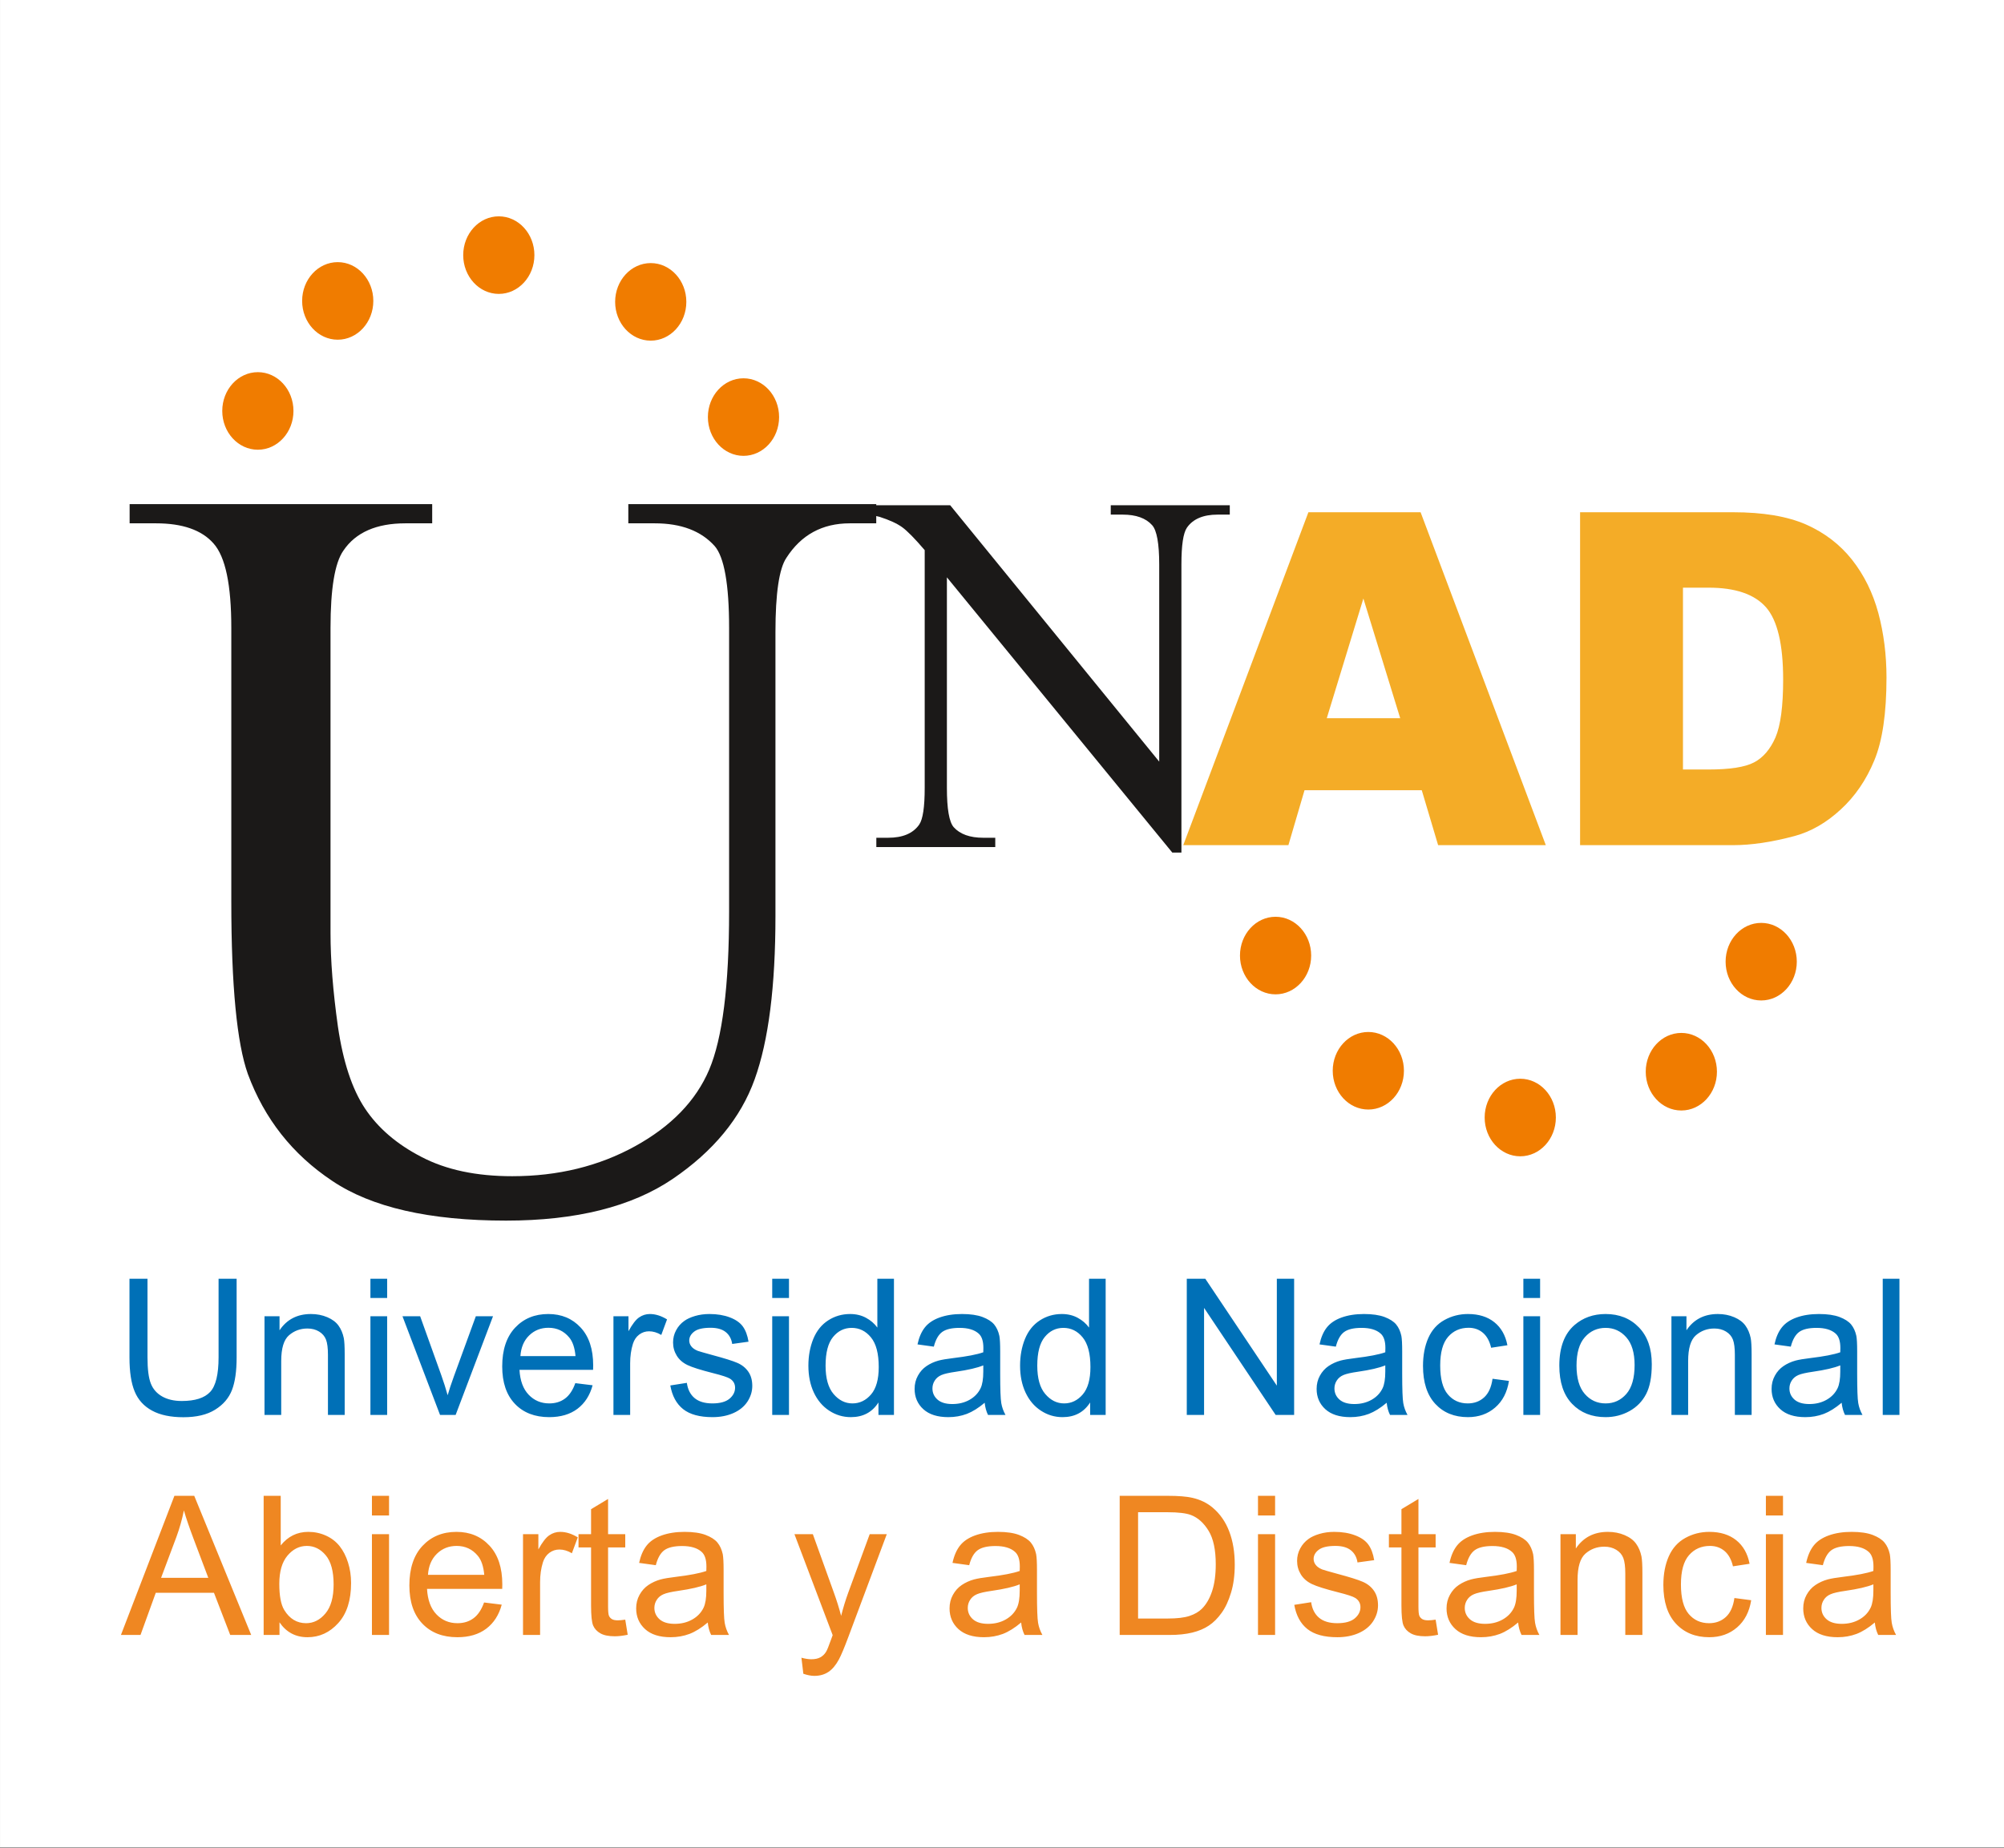 <?xml version="1.0" encoding="UTF-8"?>
<svg xmlns="http://www.w3.org/2000/svg" xmlns:xlink="http://www.w3.org/1999/xlink" width="530.7pt" height="489.5pt" viewBox="0 0 530.7 489.5" version="1.1">
<rect x="0" y="0" width="530.7" height="489.5" fill="#333333" stroke="none"/>
<defs>
<clipPath id="clip1">
  <path d="M 0 0 L 530.699 0 L 530.699 489.5 L 0 489.5 Z M 0 0 "/>
</clipPath>
</defs>
<g id="surface1">
<g clip-path="url(#clip1)" clip-rule="nonzero">
<path style=" stroke:none;fill-rule:evenodd;fill:rgb(100%,100%,100%);fill-opacity:1;" d="M 0.004 489.406 L 530.793 489.406 L 530.793 -0.023 L 0.004 -0.023 Z M 0.004 489.406 "/>
</g>
<path style=" stroke:none;fill-rule:evenodd;fill:rgb(10.594%,9.813%,9.424%);fill-opacity:1;" d="M 166.391 138.625 L 166.391 133.539 L 232.047 133.539 L 232.047 138.625 L 225.047 138.625 C 217.77 138.625 212.168 141.66 208.25 147.773 C 206.336 150.617 205.355 157.152 205.355 167.465 L 205.355 242.645 C 205.355 261.262 203.535 275.684 199.848 285.902 C 196.164 296.168 188.883 304.988 178.102 312.312 C 167.277 319.641 152.578 323.328 134.004 323.328 C 113.75 323.328 98.398 319.828 87.945 312.781 C 77.445 305.781 70.027 296.355 65.641 284.504 C 62.746 276.383 61.254 261.168 61.254 238.816 L 61.254 166.344 C 61.254 154.957 59.715 147.492 56.539 143.945 C 53.414 140.398 48.328 138.625 41.328 138.625 L 34.328 138.625 L 34.328 133.539 L 114.453 133.539 L 114.453 138.625 L 107.359 138.625 C 99.707 138.625 94.199 141.008 90.934 145.859 C 88.645 149.125 87.527 155.984 87.527 166.344 L 87.527 247.168 C 87.527 254.355 88.18 262.617 89.484 271.902 C 90.84 281.188 93.219 288.469 96.672 293.648 C 100.125 298.828 105.117 303.121 111.652 306.48 C 118.184 309.887 126.164 311.566 135.637 311.566 C 147.77 311.566 158.598 308.906 168.164 303.633 C 177.73 298.363 184.309 291.594 187.809 283.336 C 191.309 275.074 193.082 261.121 193.082 241.43 L 193.082 166.344 C 193.082 154.773 191.777 147.539 189.258 144.645 C 185.664 140.633 180.391 138.625 173.391 138.625 Z M 166.391 138.625 "/>
<path style=" stroke:none;fill-rule:evenodd;fill:rgb(95.702%,67.381%,15.282%);fill-opacity:1;" d="M 376.512 209.32 L 345.465 209.32 L 341.195 223.875 L 313.352 223.875 L 346.492 135.688 L 376.203 135.688 L 409.363 223.875 L 380.844 223.875 Z M 370.801 190.242 L 361.051 158.543 L 351.359 190.242 Z M 418.438 135.688 L 458.93 135.688 C 466.895 135.688 473.344 136.777 478.27 138.934 C 483.18 141.109 487.242 144.211 490.445 148.254 C 493.648 152.32 495.969 157.02 497.426 162.402 C 498.863 167.781 499.582 173.469 499.582 179.484 C 499.582 188.91 498.516 196.219 496.359 201.414 C 494.223 206.609 491.246 210.961 487.43 214.453 C 483.629 217.961 479.543 220.305 475.172 221.473 C 469.195 223.074 463.773 223.875 458.93 223.875 L 418.438 223.875 Z M 445.684 155.668 L 445.684 203.836 L 452.359 203.836 C 458.066 203.836 462.109 203.219 464.512 201.949 C 466.914 200.695 468.805 198.477 470.18 195.336 C 471.535 192.195 472.215 187.082 472.215 180.02 C 472.215 170.676 470.695 164.289 467.656 160.84 C 464.594 157.391 459.543 155.668 452.48 155.668 Z M 445.684 155.668 "/>
<path style=" stroke:none;fill-rule:evenodd;fill:rgb(10.594%,9.813%,9.424%);fill-opacity:1;" d="M 227.059 133.832 L 251.625 133.832 L 306.984 201.746 L 306.984 149.535 C 306.984 143.973 306.344 140.484 305.113 139.117 C 303.449 137.25 300.852 136.316 297.297 136.316 L 294.152 136.316 L 294.152 133.832 L 325.672 133.832 L 325.672 136.316 L 322.457 136.316 C 318.629 136.316 315.918 137.477 314.32 139.781 C 313.34 141.215 312.863 144.453 312.863 149.535 L 312.863 225.836 L 310.445 225.836 L 250.758 152.93 L 250.758 208.699 C 250.758 214.258 251.352 217.723 252.559 219.113 C 254.246 220.98 256.867 221.914 260.375 221.914 L 263.566 221.914 L 263.566 224.379 L 232.07 224.379 L 232.07 221.914 L 235.195 221.914 C 239.066 221.914 241.801 220.754 243.422 218.43 C 244.402 217.016 244.879 213.758 244.879 208.699 L 244.879 145.727 C 242.258 142.652 240.254 140.625 238.906 139.645 C 237.539 138.664 235.559 137.75 232.938 136.91 C 231.637 136.52 229.68 136.316 227.059 136.316 Z M 227.059 133.832 "/>
<path style=" stroke:none;fill-rule:evenodd;fill:rgb(94.139%,48.631%,0%);fill-opacity:1;" d="M 68.285 98.582 C 63.082 98.582 58.859 103.184 58.859 108.855 C 58.859 114.527 63.082 119.129 68.285 119.129 C 73.492 119.129 77.715 114.527 77.715 108.855 C 77.715 103.184 73.492 98.582 68.285 98.582 Z M 132.094 57.305 C 126.887 57.305 122.668 61.906 122.668 67.578 C 122.668 73.25 126.887 77.852 132.094 77.852 C 137.297 77.852 141.52 73.25 141.52 67.578 C 141.52 61.906 137.297 57.305 132.094 57.305 Z M 89.438 69.438 C 84.23 69.438 80.012 74.039 80.012 79.711 C 80.012 85.383 84.23 89.984 89.438 89.984 C 94.641 89.984 98.863 85.383 98.863 79.711 C 98.863 74.039 94.641 69.438 89.438 69.438 Z M 196.891 100.207 C 191.688 100.207 187.465 104.805 187.465 110.48 C 187.465 116.152 191.688 120.75 196.891 120.75 C 202.098 120.75 206.32 116.152 206.32 110.48 C 206.32 104.805 202.098 100.207 196.891 100.207 Z M 172.328 69.688 C 167.121 69.688 162.902 74.289 162.902 79.961 C 162.902 85.633 167.121 90.234 172.328 90.234 C 177.531 90.234 181.754 85.633 181.754 79.961 C 181.754 74.289 177.531 69.688 172.328 69.688 Z M 172.328 69.688 "/>
<path style=" stroke:none;fill-rule:evenodd;fill:rgb(94.139%,48.631%,0%);fill-opacity:1;" d="M 466.402 265.012 C 471.605 265.012 475.828 260.414 475.828 254.738 C 475.828 249.066 471.605 244.465 466.402 244.465 C 461.195 244.465 456.977 249.066 456.977 254.738 C 456.977 260.414 461.195 265.012 466.402 265.012 Z M 402.594 306.293 C 407.801 306.293 412.023 301.691 412.023 296.02 C 412.023 290.348 407.801 285.746 402.594 285.746 C 397.391 285.746 393.168 290.348 393.168 296.02 C 393.168 301.691 397.391 306.293 402.594 306.293 Z M 445.25 294.16 C 450.457 294.16 454.68 289.559 454.68 283.887 C 454.68 278.215 450.457 273.613 445.25 273.613 C 440.047 273.613 435.824 278.215 435.824 283.887 C 435.824 289.559 440.047 294.16 445.25 294.16 Z M 337.797 263.391 C 343 263.391 347.223 258.789 347.223 253.117 C 347.223 247.445 343 242.844 337.797 242.844 C 332.59 242.844 328.371 247.445 328.371 253.117 C 328.371 258.789 332.59 263.391 337.797 263.391 Z M 362.359 293.906 C 367.566 293.906 371.789 289.309 371.789 283.633 C 371.789 277.961 367.566 273.363 362.359 273.363 C 357.156 273.363 352.934 277.961 352.934 283.633 C 352.934 289.309 357.156 293.906 362.359 293.906 Z M 362.359 293.906 "/>
<path style=" stroke:none;fill-rule:evenodd;fill:rgb(0%,43.921%,71.68%);fill-opacity:1;" d="M 57.883 338.723 L 62.664 338.723 L 62.664 359.57 C 62.664 363.191 62.254 366.07 61.43 368.203 C 60.605 370.336 59.129 372.07 56.984 373.402 C 54.844 374.746 52.039 375.41 48.559 375.41 C 45.184 375.41 42.41 374.832 40.27 373.664 C 38.121 372.504 36.582 370.816 35.668 368.605 C 34.742 366.398 34.289 363.391 34.289 359.57 L 34.289 338.723 L 39.059 338.723 L 39.059 359.543 C 39.059 362.676 39.355 364.988 39.934 366.465 C 40.512 367.953 41.52 369.094 42.934 369.902 C 44.352 370.707 46.09 371.109 48.141 371.109 C 51.652 371.109 54.156 370.312 55.648 368.715 C 57.137 367.129 57.883 364.07 57.883 359.543 Z M 70.047 374.797 L 70.047 348.668 L 74.027 348.668 L 74.027 352.379 C 75.953 349.508 78.723 348.07 82.344 348.07 C 83.922 348.07 85.367 348.355 86.688 348.918 C 88.016 349.488 88.996 350.23 89.652 351.152 C 90.316 352.066 90.77 353.16 91.039 354.422 C 91.199 355.242 91.281 356.68 91.281 358.73 L 91.281 374.797 L 86.848 374.797 L 86.848 358.898 C 86.848 357.102 86.68 355.746 86.332 354.848 C 85.988 353.957 85.375 353.246 84.504 352.715 C 83.621 352.176 82.598 351.91 81.41 351.91 C 79.523 351.91 77.902 352.516 76.523 353.707 C 75.152 354.906 74.473 357.176 74.473 360.527 L 74.473 374.797 Z M 98.094 338.723 L 102.527 338.723 L 102.527 343.82 L 98.094 343.82 Z M 98.094 348.668 L 102.527 348.668 L 102.527 374.797 L 98.094 374.797 Z M 116.531 374.797 L 106.586 348.668 L 111.266 348.668 L 116.875 364.316 C 117.48 366.004 118.035 367.758 118.547 369.582 C 118.941 368.203 119.488 366.551 120.191 364.609 L 126.008 348.668 L 130.559 348.668 L 120.664 374.797 Z M 152.355 366.383 L 156.934 366.945 C 156.211 369.625 154.875 371.699 152.926 373.176 C 150.969 374.648 148.477 375.387 145.441 375.387 C 141.621 375.387 138.59 374.211 136.355 371.859 C 134.113 369.508 132.996 366.207 132.996 361.953 C 132.996 357.555 134.129 354.145 136.387 351.715 C 138.656 349.289 141.586 348.07 145.199 348.07 C 148.695 348.07 151.551 349.262 153.758 351.641 C 155.977 354.016 157.086 357.367 157.086 361.676 C 157.086 361.945 157.078 362.34 157.059 362.863 L 137.57 362.863 C 137.73 365.734 138.547 367.934 140.008 369.457 C 141.469 370.984 143.285 371.75 145.469 371.75 C 147.09 371.75 148.477 371.32 149.625 370.465 C 150.777 369.617 151.684 368.254 152.355 366.383 Z M 137.816 359.215 L 152.406 359.215 C 152.215 357.023 151.652 355.371 150.734 354.277 C 149.324 352.574 147.492 351.715 145.25 351.715 C 143.219 351.715 141.504 352.395 140.117 353.758 C 138.73 355.117 137.969 356.941 137.816 359.215 Z M 162.453 374.797 L 162.453 348.668 L 166.434 348.668 L 166.434 352.621 C 167.449 350.773 168.391 349.547 169.258 348.961 C 170.113 348.371 171.062 348.07 172.094 348.07 C 173.59 348.07 175.102 348.551 176.648 349.496 L 175.121 353.613 C 174.043 352.969 172.961 352.648 171.879 352.648 C 170.902 352.648 170.039 352.941 169.266 353.523 C 168.492 354.109 167.945 354.914 167.617 355.949 C 167.121 357.52 166.879 359.242 166.879 361.113 L 166.879 374.797 Z M 177.512 366.996 L 181.891 366.305 C 182.133 368.062 182.82 369.406 183.949 370.348 C 185.066 371.277 186.637 371.75 188.66 371.75 C 190.691 371.75 192.203 371.328 193.188 370.508 C 194.172 369.676 194.664 368.699 194.664 367.59 C 194.664 366.582 194.23 365.801 193.355 365.223 C 192.75 364.828 191.238 364.332 188.828 363.727 C 185.586 362.902 183.324 362.199 182.074 361.594 C 180.824 360.996 179.863 360.164 179.219 359.105 C 178.57 358.047 178.242 356.883 178.242 355.605 C 178.242 354.438 178.512 353.363 179.051 352.371 C 179.578 351.371 180.309 350.547 181.227 349.895 C 181.914 349.391 182.855 348.953 184.039 348.598 C 185.234 348.246 186.508 348.07 187.871 348.07 C 189.918 348.07 191.719 348.371 193.27 348.961 C 194.824 349.547 195.969 350.348 196.707 351.355 C 197.445 352.371 197.949 353.715 198.227 355.402 L 193.902 356 C 193.699 354.656 193.129 353.605 192.188 352.852 C 191.246 352.094 189.91 351.715 188.188 351.715 C 186.156 351.715 184.703 352.051 183.84 352.723 C 182.965 353.395 182.527 354.184 182.527 355.082 C 182.527 355.664 182.715 356.176 183.074 356.637 C 183.434 357.117 183.996 357.504 184.77 357.824 C 185.215 357.98 186.52 358.359 188.684 358.949 C 191.816 359.789 194.004 360.469 195.238 361.004 C 196.48 361.535 197.453 362.316 198.16 363.332 C 198.867 364.348 199.219 365.609 199.219 367.121 C 199.219 368.598 198.781 369.984 197.926 371.297 C 197.059 372.598 195.816 373.605 194.195 374.32 C 192.574 375.035 190.734 375.387 188.684 375.387 C 185.281 375.387 182.695 374.68 180.914 373.27 C 179.133 371.859 178 369.766 177.512 366.996 Z M 204.5 338.723 L 208.938 338.723 L 208.938 343.82 L 204.5 343.82 Z M 204.5 348.668 L 208.938 348.668 L 208.938 374.797 L 204.5 374.797 Z M 232.633 374.797 L 232.633 371.496 C 230.977 374.094 228.543 375.387 225.324 375.387 C 223.242 375.387 221.328 374.816 219.578 373.664 C 217.832 372.523 216.48 370.918 215.512 368.852 C 214.555 366.793 214.078 364.434 214.078 361.754 C 214.078 359.148 214.516 356.781 215.379 354.656 C 216.254 352.531 217.555 350.902 219.293 349.773 C 221.031 348.641 222.98 348.07 225.133 348.07 C 226.703 348.07 228.105 348.406 229.332 349.07 C 230.566 349.734 231.566 350.598 232.34 351.664 L 232.34 338.723 L 236.738 338.723 L 236.738 374.797 Z M 218.629 361.754 C 218.629 365.105 219.336 367.609 220.746 369.262 C 222.156 370.918 223.82 371.75 225.746 371.75 C 227.676 371.75 229.324 370.949 230.676 369.371 C 232.027 367.793 232.707 365.375 232.707 362.121 C 232.707 358.543 232.02 355.926 230.641 354.254 C 229.266 352.574 227.566 351.742 225.543 351.742 C 223.578 351.742 221.93 352.547 220.613 354.152 C 219.293 355.754 218.629 358.293 218.629 361.754 Z M 260.762 371.574 C 259.117 372.969 257.539 373.949 256.027 374.531 C 254.504 375.102 252.875 375.387 251.137 375.387 C 248.266 375.387 246.062 374.688 244.52 373.285 C 242.98 371.883 242.207 370.086 242.207 367.91 C 242.207 366.625 242.492 365.457 243.082 364.398 C 243.66 363.34 244.426 362.492 245.367 361.855 C 246.316 361.215 247.375 360.727 248.559 360.402 C 249.422 360.176 250.734 359.949 252.488 359.738 C 256.066 359.309 258.707 358.805 260.395 358.207 C 260.41 357.605 260.418 357.219 260.418 357.059 C 260.418 355.25 260 353.977 259.16 353.246 C 258.031 352.238 256.344 351.742 254.121 351.742 C 252.035 351.742 250.5 352.102 249.5 352.832 C 248.508 353.562 247.777 354.855 247.297 356.715 L 242.973 356.117 C 243.367 354.27 244.016 352.766 244.914 351.633 C 245.812 350.488 247.121 349.605 248.828 348.992 C 250.531 348.379 252.508 348.07 254.758 348.07 C 256.992 348.07 258.797 348.34 260.191 348.859 C 261.586 349.391 262.609 350.043 263.273 350.84 C 263.93 351.641 264.383 352.641 264.652 353.859 C 264.797 354.613 264.871 355.973 264.871 357.941 L 264.871 363.844 C 264.871 367.969 264.965 370.574 265.156 371.656 C 265.34 372.75 265.719 373.797 266.273 374.797 L 261.645 374.797 C 261.191 373.883 260.891 372.809 260.762 371.574 Z M 260.395 361.676 C 258.781 362.34 256.371 362.895 253.16 363.359 C 251.34 363.617 250.047 363.91 249.297 364.238 C 248.543 364.566 247.953 365.047 247.551 365.684 C 247.141 366.312 246.93 367.012 246.93 367.785 C 246.93 368.969 247.383 369.953 248.273 370.742 C 249.164 371.523 250.473 371.918 252.195 371.918 C 253.902 371.918 255.422 371.547 256.75 370.801 C 258.074 370.051 259.059 369.027 259.68 367.734 C 260.16 366.734 260.395 365.258 260.395 363.309 Z M 288.691 374.797 L 288.691 371.496 C 287.039 374.094 284.602 375.387 281.383 375.387 C 279.301 375.387 277.387 374.816 275.641 373.664 C 273.891 372.523 272.539 370.918 271.574 368.852 C 270.617 366.793 270.137 364.434 270.137 361.754 C 270.137 359.148 270.574 356.781 271.438 354.656 C 272.312 352.531 273.613 350.902 275.355 349.773 C 277.094 348.641 279.043 348.07 281.191 348.07 C 282.762 348.07 284.164 348.406 285.391 349.07 C 286.625 349.734 287.625 350.598 288.398 351.664 L 288.398 338.723 L 292.801 338.723 L 292.801 374.797 Z M 274.691 361.754 C 274.691 365.105 275.395 367.609 276.809 369.262 C 278.219 370.918 279.883 371.75 281.805 371.75 C 283.738 371.75 285.383 370.949 286.734 369.371 C 288.086 367.793 288.77 365.375 288.77 362.121 C 288.77 358.543 288.078 355.926 286.703 354.254 C 285.324 352.574 283.629 351.742 281.602 351.742 C 279.637 351.742 277.992 352.547 276.672 354.152 C 275.355 355.754 274.691 358.293 274.691 361.754 Z M 314.285 374.797 L 314.285 338.723 L 319.184 338.723 L 338.133 367.043 L 338.133 338.723 L 342.711 338.723 L 342.711 374.797 L 337.816 374.797 L 318.863 346.449 L 318.863 374.797 Z M 367.223 371.574 C 365.574 372.969 363.996 373.949 362.484 374.531 C 360.965 375.102 359.336 375.387 357.598 375.387 C 354.723 375.387 352.523 374.688 350.977 373.285 C 349.441 371.883 348.668 370.086 348.668 367.91 C 348.668 366.625 348.953 365.457 349.539 364.398 C 350.121 363.34 350.883 362.492 351.824 361.855 C 352.773 361.215 353.832 360.727 355.016 360.402 C 355.883 360.176 357.191 359.949 358.949 359.738 C 362.527 359.309 365.164 358.805 366.852 358.207 C 366.871 357.605 366.879 357.219 366.879 357.059 C 366.879 355.25 366.457 353.977 365.617 353.246 C 364.492 352.238 362.805 351.742 360.578 351.742 C 358.496 351.742 356.957 352.102 355.957 352.832 C 354.969 353.562 354.234 354.855 353.758 356.715 L 349.434 356.117 C 349.828 354.27 350.473 352.766 351.371 351.633 C 352.27 350.488 353.582 349.605 355.285 348.992 C 356.992 348.379 358.965 348.07 361.215 348.07 C 363.449 348.07 365.258 348.34 366.652 348.859 C 368.047 349.391 369.07 350.043 369.734 350.84 C 370.391 351.641 370.844 352.641 371.109 353.859 C 371.254 354.613 371.328 355.973 371.328 357.941 L 371.328 363.844 C 371.328 367.969 371.422 370.574 371.613 371.656 C 371.801 372.75 372.18 373.797 372.734 374.797 L 368.105 374.797 C 367.648 373.883 367.348 372.809 367.223 371.574 Z M 366.852 361.676 C 365.238 362.34 362.828 362.895 359.621 363.359 C 357.797 363.617 356.504 363.91 355.758 364.238 C 355 364.566 354.414 365.047 354.008 365.684 C 353.598 366.312 353.387 367.012 353.387 367.785 C 353.387 368.969 353.84 369.953 354.73 370.742 C 355.621 371.523 356.934 371.918 358.652 371.918 C 360.359 371.918 361.879 371.547 363.207 370.801 C 364.535 370.051 365.516 369.027 366.137 367.734 C 366.617 366.734 366.852 365.258 366.852 363.309 Z M 395.254 365.223 L 399.602 365.793 C 399.133 368.793 397.914 371.145 395.949 372.84 C 393.992 374.539 391.582 375.387 388.727 375.387 C 385.156 375.387 382.273 374.219 380.105 371.883 C 377.934 369.547 376.84 366.195 376.84 361.828 C 376.84 359.008 377.309 356.539 378.242 354.422 C 379.184 352.305 380.602 350.715 382.52 349.656 C 384.426 348.598 386.508 348.07 388.75 348.07 C 391.59 348.07 393.918 348.793 395.715 350.23 C 397.52 351.664 398.68 353.699 399.191 356.344 L 394.883 357.008 C 394.473 355.25 393.75 353.934 392.707 353.043 C 391.664 352.16 390.406 351.715 388.926 351.715 C 386.691 351.715 384.879 352.516 383.484 354.117 C 382.09 355.715 381.395 358.242 381.395 361.703 C 381.395 365.215 382.066 367.77 383.418 369.363 C 384.762 370.949 386.516 371.75 388.684 371.75 C 390.422 371.75 391.867 371.211 393.035 370.145 C 394.203 369.078 394.941 367.441 395.254 365.223 Z M 403.418 338.723 L 407.852 338.723 L 407.852 343.82 L 403.418 343.82 Z M 403.418 348.668 L 407.852 348.668 L 407.852 374.797 L 403.418 374.797 Z M 412.941 361.727 C 412.941 356.891 414.285 353.305 416.98 350.977 C 419.227 349.043 421.965 348.07 425.199 348.07 C 428.793 348.07 431.734 349.246 434.008 351.605 C 436.293 353.957 437.426 357.211 437.426 361.359 C 437.426 364.727 436.922 367.371 435.914 369.297 C 434.906 371.227 433.438 372.723 431.516 373.789 C 429.582 374.855 427.48 375.387 425.199 375.387 C 421.543 375.387 418.586 374.219 416.328 371.867 C 414.066 369.523 412.941 366.148 412.941 361.727 Z M 417.496 361.727 C 417.496 365.078 418.227 367.582 419.688 369.246 C 421.148 370.918 422.988 371.75 425.199 371.75 C 427.398 371.75 429.23 370.91 430.691 369.238 C 432.145 367.566 432.875 365.012 432.875 361.586 C 432.875 358.352 432.145 355.898 430.672 354.234 C 429.203 352.574 427.383 351.742 425.199 351.742 C 422.988 351.742 421.148 352.574 419.688 354.227 C 418.227 355.883 417.496 358.387 417.496 361.727 Z M 442.629 374.797 L 442.629 348.668 L 446.609 348.668 L 446.609 352.379 C 448.531 349.508 451.305 348.07 454.926 348.07 C 456.504 348.07 457.949 348.355 459.266 348.918 C 460.594 349.488 461.578 350.23 462.23 351.152 C 462.895 352.066 463.348 353.16 463.617 354.422 C 463.777 355.242 463.863 356.68 463.863 358.73 L 463.863 374.797 L 459.426 374.797 L 459.426 358.898 C 459.426 357.102 459.258 355.746 458.914 354.848 C 458.57 353.957 457.957 353.246 457.082 352.715 C 456.199 352.176 455.176 351.91 453.992 351.91 C 452.102 351.91 450.48 352.516 449.102 353.707 C 447.734 354.906 447.055 357.176 447.055 360.527 L 447.055 374.797 Z M 487.707 371.574 C 486.062 372.969 484.484 373.949 482.973 374.531 C 481.449 375.102 479.82 375.387 478.082 375.387 C 475.211 375.387 473.008 374.688 471.465 373.285 C 469.926 371.883 469.152 370.086 469.152 367.91 C 469.152 366.625 469.438 365.457 470.027 364.398 C 470.605 363.34 471.371 362.492 472.312 361.855 C 473.262 361.215 474.32 360.727 475.504 360.402 C 476.367 360.176 477.68 359.949 479.434 359.738 C 483.012 359.309 485.648 358.805 487.34 358.207 C 487.355 357.605 487.363 357.219 487.363 357.059 C 487.363 355.25 486.945 353.977 486.105 353.246 C 484.977 352.238 483.289 351.742 481.066 351.742 C 478.98 351.742 477.445 352.102 476.445 352.832 C 475.453 353.562 474.723 354.855 474.242 356.715 L 469.918 356.117 C 470.312 354.27 470.961 352.766 471.859 351.633 C 472.758 350.488 474.066 349.605 475.773 348.992 C 477.477 348.379 479.453 348.07 481.703 348.07 C 483.938 348.07 485.742 348.34 487.137 348.859 C 488.531 349.391 489.555 350.043 490.219 350.84 C 490.875 351.641 491.328 352.641 491.598 353.859 C 491.742 354.613 491.816 355.973 491.816 357.941 L 491.816 363.844 C 491.816 367.969 491.91 370.574 492.102 371.656 C 492.285 372.75 492.664 373.797 493.219 374.797 L 488.59 374.797 C 488.137 373.883 487.836 372.809 487.707 371.574 Z M 487.34 361.676 C 485.727 362.34 483.316 362.895 480.105 363.359 C 478.285 363.617 476.988 363.91 476.242 364.238 C 475.488 364.566 474.898 365.047 474.496 365.684 C 474.086 366.312 473.875 367.012 473.875 367.785 C 473.875 368.969 474.328 369.953 475.219 370.742 C 476.109 371.523 477.418 371.918 479.141 371.918 C 480.848 371.918 482.367 371.547 483.695 370.801 C 485.02 370.051 486.004 369.027 486.625 367.734 C 487.105 366.734 487.34 365.258 487.34 363.309 Z M 498.586 338.723 L 503.012 338.723 L 503.012 374.797 L 498.586 374.797 Z M 498.586 338.723 "/>
<path style=" stroke:none;fill-rule:evenodd;fill:rgb(93.75%,52.93%,13.33%);fill-opacity:1;" d="M 32.027 433.082 L 46.188 396.227 L 51.438 396.227 L 66.523 433.082 L 60.965 433.082 L 56.664 421.918 L 41.25 421.918 L 37.211 433.082 Z M 42.66 417.945 L 55.16 417.945 L 51.309 407.742 C 50.141 404.645 49.266 402.094 48.699 400.094 C 48.227 402.465 47.566 404.805 46.711 407.141 Z M 74.016 433.082 L 69.82 433.082 L 69.82 396.227 L 74.34 396.227 L 74.34 409.371 C 76.254 406.977 78.691 405.777 81.652 405.777 C 83.301 405.777 84.855 406.109 86.32 406.77 C 87.789 407.434 88.988 408.367 89.941 409.562 C 90.887 410.762 91.633 412.203 92.164 413.902 C 92.707 415.594 92.973 417.402 92.973 419.328 C 92.973 423.91 91.84 427.445 89.574 429.941 C 87.316 432.438 84.598 433.684 81.43 433.684 C 78.281 433.684 75.809 432.371 74.016 429.734 Z M 73.965 419.531 C 73.965 422.734 74.402 425.043 75.27 426.465 C 76.691 428.801 78.625 429.969 81.051 429.969 C 83.035 429.969 84.742 429.109 86.184 427.383 C 87.625 425.668 88.348 423.109 88.348 419.703 C 88.348 416.219 87.652 413.645 86.27 411.988 C 84.887 410.332 83.215 409.5 81.258 409.5 C 79.277 409.5 77.566 410.359 76.125 412.074 C 74.684 413.793 73.965 416.281 73.965 419.531 Z M 98.496 396.227 L 103.027 396.227 L 103.027 401.434 L 98.496 401.434 Z M 98.496 406.387 L 103.027 406.387 L 103.027 433.082 L 98.496 433.082 Z M 128.191 424.484 L 132.867 425.059 C 132.129 427.797 130.766 429.914 128.773 431.426 C 126.773 432.93 124.227 433.684 121.129 433.684 C 117.223 433.684 114.125 432.48 111.844 430.078 C 109.551 427.676 108.41 424.305 108.41 419.961 C 108.41 415.465 109.566 411.98 111.875 409.5 C 114.195 407.02 117.188 405.777 120.879 405.777 C 124.449 405.777 127.367 406.996 129.621 409.422 C 131.887 411.852 133.02 415.277 133.02 419.68 C 133.02 419.953 133.012 420.355 132.996 420.887 L 113.086 420.887 C 113.25 423.824 114.082 426.07 115.574 427.625 C 117.066 429.188 118.922 429.969 121.152 429.969 C 122.809 429.969 124.227 429.531 125.402 428.652 C 126.578 427.789 127.504 426.398 128.191 424.484 Z M 113.336 417.164 L 128.242 417.164 C 128.043 414.922 127.469 413.234 126.535 412.117 C 125.094 410.375 123.223 409.5 120.93 409.5 C 118.852 409.5 117.102 410.195 115.688 411.586 C 114.27 412.977 113.488 414.84 113.336 417.164 Z M 138.504 433.082 L 138.504 406.387 L 142.57 406.387 L 142.57 410.426 C 143.609 408.539 144.57 407.285 145.457 406.688 C 146.332 406.086 147.301 405.777 148.355 405.777 C 149.883 405.777 151.43 406.266 153.008 407.234 L 151.445 411.441 C 150.348 410.781 149.238 410.453 148.133 410.453 C 147.137 410.453 146.254 410.754 145.465 411.344 C 144.676 411.945 144.117 412.77 143.781 413.824 C 143.277 415.43 143.027 417.191 143.027 419.102 L 143.027 433.082 Z M 165.578 429.031 L 166.23 433.031 C 164.961 433.297 163.82 433.434 162.816 433.434 C 161.168 433.434 159.898 433.176 158.988 432.652 C 158.086 432.137 157.453 431.453 157.082 430.602 C 156.715 429.762 156.527 427.977 156.527 425.266 L 156.527 409.902 L 153.203 409.902 L 153.203 406.387 L 156.527 406.387 L 156.527 399.77 L 161.031 397.059 L 161.031 406.387 L 165.578 406.387 L 165.578 409.902 L 161.031 409.902 L 161.031 425.512 C 161.031 426.809 161.109 427.633 161.262 428.004 C 161.426 428.371 161.684 428.664 162.043 428.887 C 162.402 429.102 162.918 429.211 163.59 429.211 C 164.094 429.211 164.754 429.152 165.578 429.031 Z M 187.426 429.785 C 185.746 431.211 184.133 432.215 182.586 432.809 C 181.035 433.391 179.367 433.684 177.594 433.684 C 174.656 433.684 172.41 432.973 170.832 431.539 C 169.262 430.105 168.469 428.27 168.469 426.047 C 168.469 424.734 168.762 423.539 169.363 422.457 C 169.957 421.375 170.738 420.512 171.699 419.859 C 172.668 419.207 173.75 418.707 174.957 418.375 C 175.844 418.141 177.18 417.91 178.973 417.695 C 182.629 417.258 185.324 416.742 187.051 416.133 C 187.066 415.516 187.074 415.121 187.074 414.957 C 187.074 413.113 186.645 411.809 185.789 411.062 C 184.637 410.031 182.914 409.527 180.641 409.527 C 178.512 409.527 176.941 409.895 175.918 410.641 C 174.906 411.391 174.16 412.711 173.672 414.605 L 169.25 413.996 C 169.656 412.109 170.316 410.574 171.234 409.414 C 172.152 408.246 173.492 407.348 175.234 406.719 C 176.977 406.094 178.992 405.777 181.293 405.777 C 183.574 405.777 185.418 406.051 186.844 406.582 C 188.27 407.125 189.316 407.793 189.992 408.609 C 190.664 409.422 191.125 410.445 191.402 411.688 C 191.547 412.461 191.625 413.852 191.625 415.859 L 191.625 421.891 C 191.625 426.105 191.719 428.766 191.914 429.871 C 192.105 430.988 192.488 432.062 193.055 433.082 L 188.328 433.082 C 187.863 432.148 187.555 431.047 187.426 429.785 Z M 187.051 419.68 C 185.402 420.355 182.938 420.922 179.66 421.395 C 177.801 421.66 176.477 421.961 175.715 422.297 C 174.941 422.629 174.34 423.117 173.93 423.773 C 173.508 424.414 173.293 425.129 173.293 425.918 C 173.293 427.125 173.758 428.129 174.668 428.938 C 175.578 429.734 176.914 430.141 178.676 430.141 C 180.418 430.141 181.969 429.762 183.324 428.996 C 184.68 428.234 185.684 427.188 186.32 425.867 C 186.809 424.844 187.051 423.332 187.051 421.344 Z M 212.742 443.363 L 212.234 439.113 C 213.23 439.383 214.09 439.52 214.828 439.52 C 215.832 439.52 216.637 439.348 217.238 439.012 C 217.848 438.676 218.336 438.215 218.723 437.605 C 219.016 437.16 219.469 436.035 220.105 434.242 C 220.191 433.984 220.328 433.621 220.508 433.133 L 210.383 406.387 L 215.258 406.387 L 220.816 421.84 C 221.531 423.805 222.184 425.867 222.75 428.027 C 223.273 425.949 223.891 423.926 224.609 421.945 L 230.316 406.387 L 234.84 406.387 L 224.688 433.539 C 223.598 436.473 222.75 438.488 222.148 439.594 C 221.34 441.09 220.422 442.18 219.383 442.875 C 218.336 443.57 217.102 443.922 215.66 443.922 C 214.785 443.922 213.816 443.73 212.742 443.363 Z M 270.418 429.785 C 268.734 431.211 267.121 432.215 265.578 432.809 C 264.023 433.391 262.359 433.684 260.586 433.684 C 257.648 433.684 255.402 432.973 253.82 431.539 C 252.25 430.105 251.461 428.27 251.461 426.047 C 251.461 424.734 251.754 423.539 252.355 422.457 C 252.945 421.375 253.727 420.512 254.688 419.859 C 255.656 419.207 256.738 418.707 257.949 418.375 C 258.832 418.141 260.172 417.91 261.965 417.695 C 265.621 417.258 268.316 416.742 270.039 416.133 C 270.059 415.516 270.066 415.121 270.066 414.957 C 270.066 413.113 269.637 411.809 268.777 411.062 C 267.629 410.031 265.906 409.527 263.629 409.527 C 261.5 409.527 259.93 409.895 258.91 410.641 C 257.898 411.391 257.152 412.711 256.664 414.605 L 252.242 413.996 C 252.645 412.109 253.309 410.574 254.227 409.414 C 255.145 408.246 256.48 407.348 258.223 406.719 C 259.965 406.094 261.984 405.777 264.281 405.777 C 266.566 405.777 268.41 406.051 269.836 406.582 C 271.258 407.125 272.305 407.793 272.984 408.609 C 273.652 409.422 274.117 410.445 274.391 411.688 C 274.535 412.461 274.613 413.852 274.613 415.859 L 274.613 421.891 C 274.613 426.105 274.711 428.766 274.906 429.871 C 275.094 430.988 275.48 432.062 276.047 433.082 L 271.32 433.082 C 270.855 432.148 270.547 431.047 270.418 429.785 Z M 270.039 419.68 C 268.395 420.355 265.93 420.922 262.652 421.395 C 260.789 421.66 259.469 421.961 258.703 422.297 C 257.934 422.629 257.332 423.117 256.918 423.773 C 256.5 424.414 256.285 425.129 256.285 425.918 C 256.285 427.125 256.75 428.129 257.656 428.938 C 258.566 429.734 259.906 430.141 261.664 430.141 C 263.406 430.141 264.961 429.762 266.316 428.996 C 267.672 428.234 268.676 427.188 269.312 425.867 C 269.801 424.844 270.039 423.332 270.039 421.344 Z M 296.516 433.082 L 296.516 396.227 L 309.207 396.227 C 312.074 396.227 314.262 396.406 315.77 396.758 C 317.883 397.238 319.684 398.121 321.176 399.391 C 323.117 401.039 324.574 403.133 325.535 405.691 C 326.508 408.246 326.988 411.164 326.988 414.453 C 326.988 417.25 326.66 419.73 326 421.891 C 325.348 424.055 324.516 425.848 323.484 427.266 C 322.465 428.68 321.348 429.797 320.129 430.602 C 318.922 431.418 317.453 432.035 315.738 432.457 C 314.012 432.875 312.039 433.082 309.816 433.082 Z M 301.387 428.73 L 309.258 428.73 C 311.688 428.73 313.602 428.508 314.98 428.055 C 316.363 427.598 317.461 426.965 318.285 426.141 C 319.445 424.988 320.344 423.43 320.988 421.48 C 321.633 419.523 321.957 417.164 321.957 414.375 C 321.957 410.523 321.324 407.562 320.062 405.492 C 318.793 403.418 317.254 402.035 315.445 401.332 C 314.141 400.824 312.027 400.574 309.137 400.574 L 301.387 400.574 Z M 333.141 396.227 L 337.672 396.227 L 337.672 401.434 L 333.141 401.434 Z M 333.141 406.387 L 337.672 406.387 L 337.672 433.082 L 333.141 433.082 Z M 342.75 425.109 L 347.223 424.406 C 347.469 426.199 348.176 427.574 349.324 428.535 C 350.465 429.488 352.07 429.969 354.137 429.969 C 356.215 429.969 357.758 429.539 358.766 428.695 C 359.77 427.848 360.273 426.852 360.273 425.719 C 360.273 424.691 359.828 423.891 358.934 423.301 C 358.316 422.895 356.773 422.391 354.309 421.773 C 350.996 420.93 348.688 420.211 347.41 419.594 C 346.133 418.984 345.152 418.133 344.492 417.051 C 343.832 415.973 343.496 414.777 343.496 413.473 C 343.496 412.281 343.773 411.184 344.32 410.172 C 344.863 409.148 345.609 408.309 346.543 407.637 C 347.246 407.125 348.207 406.676 349.418 406.316 C 350.637 405.957 351.941 405.777 353.332 405.777 C 355.426 405.777 357.262 406.086 358.848 406.688 C 360.438 407.285 361.605 408.102 362.359 409.133 C 363.113 410.172 363.629 411.543 363.914 413.27 L 359.492 413.879 C 359.289 412.504 358.703 411.43 357.742 410.66 C 356.781 409.887 355.418 409.5 353.656 409.5 C 351.582 409.5 350.098 409.844 349.211 410.531 C 348.32 411.215 347.875 412.023 347.875 412.941 C 347.875 413.535 348.062 414.059 348.43 414.527 C 348.801 415.02 349.375 415.414 350.164 415.738 C 350.621 415.902 351.949 416.289 354.164 416.891 C 357.363 417.746 359.598 418.441 360.859 418.992 C 362.129 419.531 363.125 420.332 363.844 421.367 C 364.566 422.406 364.926 423.695 364.926 425.238 C 364.926 426.75 364.48 428.164 363.605 429.504 C 362.719 430.836 361.449 431.863 359.793 432.594 C 358.137 433.324 356.258 433.684 354.164 433.684 C 350.688 433.684 348.047 432.961 346.227 431.52 C 344.406 430.078 343.25 427.941 342.75 425.109 Z M 380.184 429.031 L 380.836 433.031 C 379.566 433.297 378.422 433.434 377.418 433.434 C 375.773 433.434 374.504 433.176 373.594 432.652 C 372.691 432.137 372.055 431.453 371.688 430.602 C 371.316 429.762 371.129 427.977 371.129 425.266 L 371.129 409.902 L 367.809 409.902 L 367.809 406.387 L 371.129 406.387 L 371.129 399.77 L 375.633 397.059 L 375.633 406.387 L 380.184 406.387 L 380.184 409.902 L 375.633 409.902 L 375.633 425.512 C 375.633 426.809 375.711 427.633 375.867 428.004 C 376.031 428.371 376.285 428.664 376.648 428.887 C 377.008 429.102 377.523 429.211 378.191 429.211 C 378.699 429.211 379.359 429.152 380.184 429.031 Z M 402.031 429.785 C 400.348 431.211 398.734 432.215 397.191 432.809 C 395.637 433.391 393.973 433.684 392.195 433.684 C 389.262 433.684 387.016 432.973 385.434 431.539 C 383.863 430.105 383.074 428.27 383.074 426.047 C 383.074 424.734 383.367 423.539 383.969 422.457 C 384.559 421.375 385.34 420.512 386.301 419.859 C 387.27 419.207 388.352 418.707 389.562 418.375 C 390.445 418.141 391.785 417.91 393.578 417.695 C 397.234 417.258 399.93 416.742 401.652 416.133 C 401.672 415.516 401.68 415.121 401.68 414.957 C 401.68 413.113 401.25 411.809 400.391 411.062 C 399.242 410.031 397.516 409.527 395.242 409.527 C 393.113 409.527 391.543 409.895 390.523 410.641 C 389.512 411.391 388.766 412.711 388.273 414.605 L 383.855 413.996 C 384.258 412.109 384.918 410.574 385.84 409.414 C 386.758 408.246 388.094 407.348 389.836 406.719 C 391.578 406.094 393.594 405.777 395.895 405.777 C 398.18 405.777 400.023 406.051 401.449 406.582 C 402.871 407.125 403.918 407.793 404.598 408.609 C 405.266 409.422 405.73 410.445 406.004 411.688 C 406.148 412.461 406.227 413.852 406.227 415.859 L 406.227 421.891 C 406.227 426.105 406.32 428.766 406.52 429.871 C 406.707 430.988 407.094 432.062 407.66 433.082 L 402.934 433.082 C 402.469 432.148 402.16 431.047 402.031 429.785 Z M 401.652 419.68 C 400.008 420.355 397.543 420.922 394.266 421.395 C 392.402 421.66 391.082 421.961 390.316 422.297 C 389.547 422.629 388.945 423.117 388.531 423.773 C 388.113 424.414 387.898 425.129 387.898 425.918 C 387.898 427.125 388.359 428.129 389.27 428.938 C 390.18 429.734 391.52 430.141 393.277 430.141 C 395.02 430.141 396.574 429.762 397.93 428.996 C 399.285 428.234 400.289 427.188 400.926 425.867 C 401.414 424.844 401.652 423.332 401.652 421.344 Z M 413.246 433.082 L 413.246 406.387 L 417.316 406.387 L 417.316 410.18 C 419.281 407.242 422.113 405.777 425.809 405.777 C 427.422 405.777 428.898 406.066 430.246 406.645 C 431.602 407.227 432.605 407.98 433.277 408.926 C 433.953 409.859 434.418 410.977 434.691 412.266 C 434.855 413.105 434.941 414.57 434.941 416.664 L 434.941 433.082 L 430.41 433.082 L 430.41 416.84 C 430.41 415 430.238 413.621 429.887 412.703 C 429.535 411.793 428.906 411.062 428.016 410.523 C 427.113 409.973 426.066 409.699 424.859 409.699 C 422.926 409.699 421.27 410.316 419.863 411.535 C 418.465 412.762 417.77 415.078 417.77 418.504 L 417.77 433.082 Z M 459.305 423.301 L 463.75 423.883 C 463.27 426.945 462.023 429.348 460.016 431.082 C 458.016 432.816 455.555 433.684 452.637 433.684 C 448.988 433.684 446.047 432.488 443.832 430.105 C 441.609 427.719 440.492 424.293 440.492 419.832 C 440.492 416.949 440.973 414.426 441.926 412.266 C 442.887 410.102 444.336 408.48 446.293 407.398 C 448.242 406.316 450.371 405.777 452.66 405.777 C 455.562 405.777 457.938 406.516 459.777 407.98 C 461.621 409.449 462.805 411.527 463.328 414.23 L 458.926 414.906 C 458.504 413.113 457.766 411.766 456.703 410.855 C 455.641 409.957 454.352 409.5 452.844 409.5 C 450.559 409.5 448.707 410.316 447.281 411.953 C 445.855 413.586 445.145 416.168 445.145 419.703 C 445.145 423.293 445.832 425.898 447.211 427.531 C 448.586 429.152 450.379 429.969 452.594 429.969 C 454.367 429.969 455.844 429.418 457.039 428.328 C 458.23 427.238 458.984 425.566 459.305 423.301 Z M 467.645 396.227 L 472.176 396.227 L 472.176 401.434 L 467.645 401.434 Z M 467.645 406.387 L 472.176 406.387 L 472.176 433.082 L 467.645 433.082 Z M 496.488 429.785 C 494.805 431.211 493.191 432.215 491.648 432.809 C 490.094 433.391 488.43 433.684 486.652 433.684 C 483.719 433.684 481.469 432.973 479.891 431.539 C 478.32 430.105 477.531 428.27 477.531 426.047 C 477.531 424.734 477.82 423.539 478.422 422.457 C 479.016 421.375 479.797 420.512 480.758 419.859 C 481.727 419.207 482.809 418.707 484.02 418.375 C 484.902 418.141 486.238 417.91 488.035 417.695 C 491.688 417.258 494.383 416.742 496.109 416.133 C 496.125 415.516 496.133 415.121 496.133 414.957 C 496.133 413.113 495.707 411.809 494.848 411.062 C 493.699 410.031 491.973 409.527 489.699 409.527 C 487.57 409.527 486 409.895 484.98 410.641 C 483.965 411.391 483.219 412.711 482.73 414.605 L 478.312 413.996 C 478.715 412.109 479.375 410.574 480.293 409.414 C 481.211 408.246 482.551 407.348 484.293 406.719 C 486.035 406.094 488.051 405.777 490.352 405.777 C 492.633 405.777 494.48 406.051 495.902 406.582 C 497.328 407.125 498.375 407.793 499.051 408.609 C 499.723 409.422 500.184 410.445 500.461 411.688 C 500.605 412.461 500.684 413.852 500.684 415.859 L 500.684 421.891 C 500.684 426.105 500.777 428.766 500.973 429.871 C 501.164 430.988 501.551 432.062 502.117 433.082 L 497.387 433.082 C 496.926 432.148 496.613 431.047 496.488 429.785 Z M 496.109 419.68 C 494.461 420.355 492 420.922 488.719 421.395 C 486.859 421.66 485.535 421.961 484.773 422.297 C 484 422.629 483.398 423.117 482.988 423.773 C 482.566 424.414 482.352 425.129 482.352 425.918 C 482.352 427.125 482.816 428.129 483.727 428.938 C 484.637 429.734 485.973 430.141 487.734 430.141 C 489.477 430.141 491.027 429.762 492.383 428.996 C 493.742 428.234 494.746 427.188 495.379 425.867 C 495.867 424.844 496.109 423.332 496.109 421.344 Z M 496.109 419.68 "/>
</g>
</svg>
